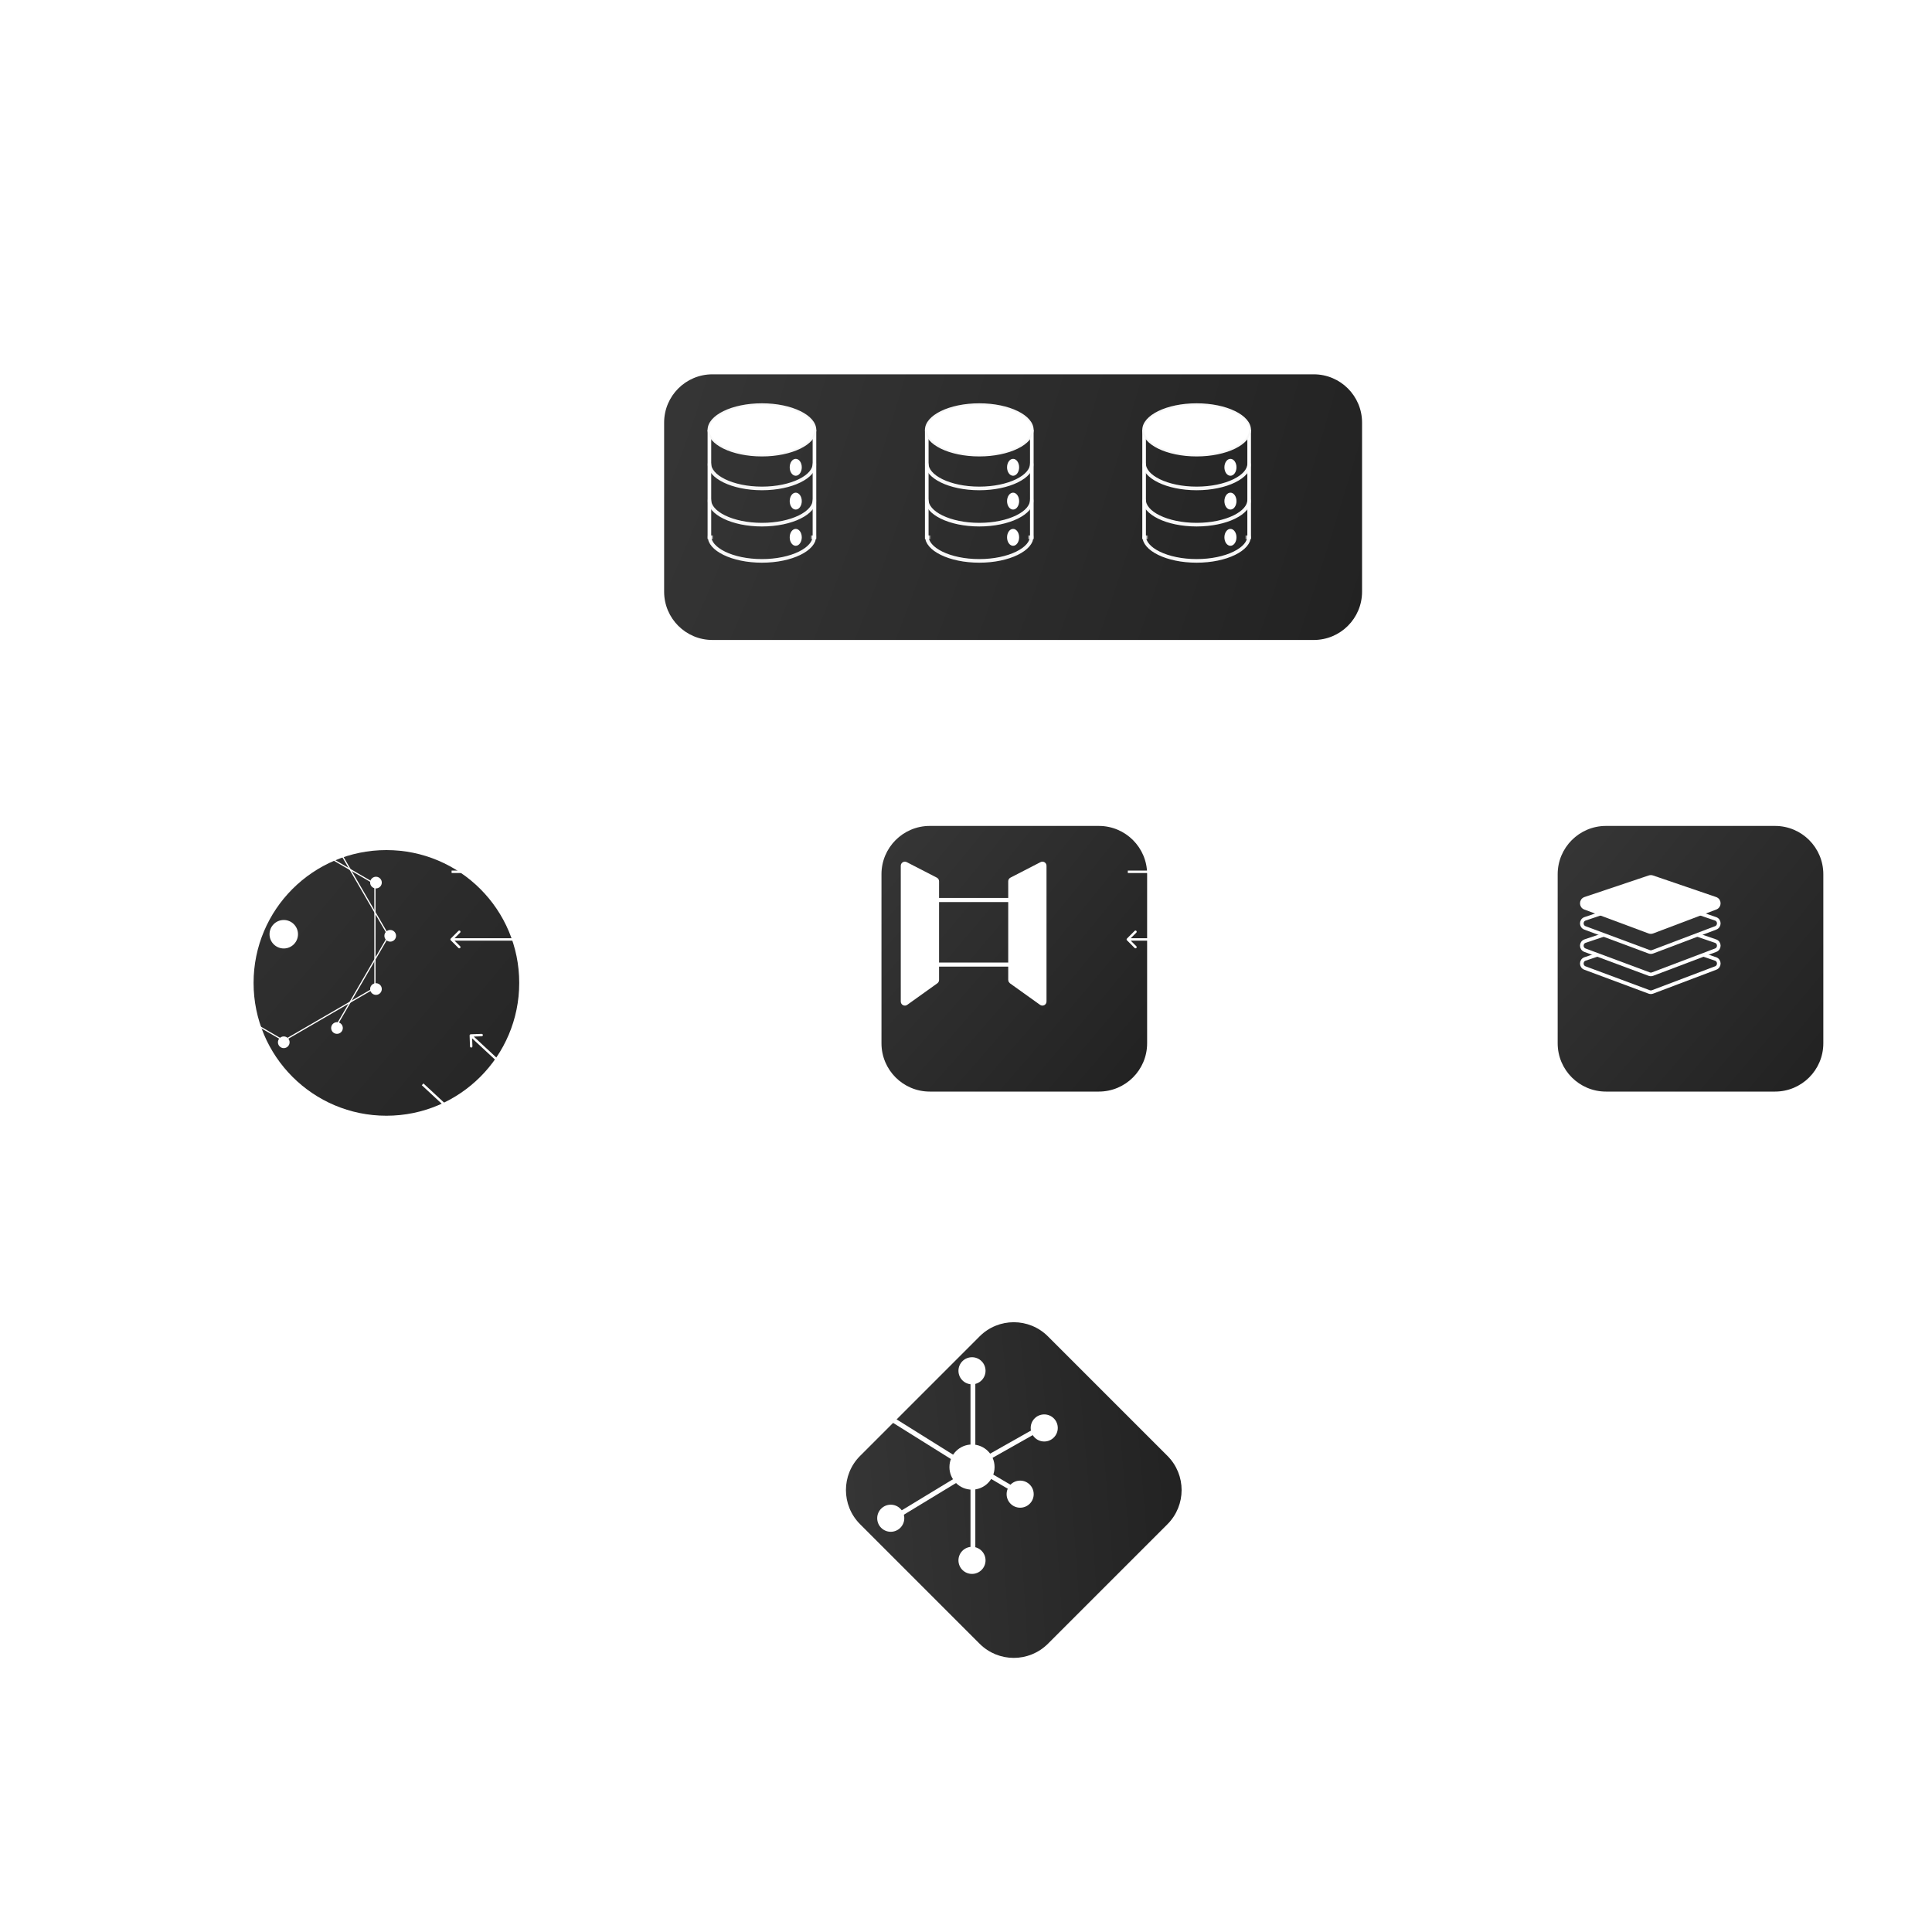<svg width="800" height="800" viewBox="0 0 800 800" fill="none" xmlns="http://www.w3.org/2000/svg">
<g filter="url(#filter0_d_3784_4)">
<g filter="url(#filter1_d_3784_4)">
<g filter="url(#filter2_d_3784_4)">
<g filter="url(#filter3_d_3784_4)">
<path d="M62 387C62 356.624 86.624 332 117 332C147.376 332 172 356.624 172 387C172 417.376 147.376 442 117 442C86.624 442 62 417.376 62 387Z" fill="url(#paint0_radial_3784_4)"/>
</g>
</g>
</g>
</g>
<path d="M102.68 305.128V309.512C102.008 308.728 101.032 308.36 99.928 308.36C97.448 308.36 95.608 310.072 95.608 312.728C95.608 315.384 97.448 317.112 99.928 317.112C101.096 317.112 102.088 316.712 102.76 315.896V317H104.68V305.128H102.68ZM100.168 315.4C98.728 315.4 97.624 314.36 97.624 312.728C97.624 311.096 98.728 310.056 100.168 310.056C101.608 310.056 102.712 311.096 102.712 312.728C102.712 314.36 101.608 315.4 100.168 315.4ZM115.872 317H118.048L112.992 305.8H110.944L105.904 317H108.048L109.152 314.408H114.752L115.872 317ZM109.856 312.776L111.952 307.88L114.064 312.776H109.856ZM124.017 308.36C122.849 308.36 121.857 308.76 121.185 309.576V308.456H119.281V320.104H121.281V315.96C121.969 316.744 122.929 317.112 124.017 317.112C126.513 317.112 128.353 315.384 128.353 312.728C128.353 310.088 126.513 308.36 124.017 308.36ZM123.793 315.4C122.353 315.4 121.249 314.36 121.249 312.728C121.249 311.096 122.353 310.056 123.793 310.056C125.233 310.056 126.321 311.096 126.321 312.728C126.321 314.36 125.233 315.4 123.793 315.4ZM134.986 308.36C133.818 308.36 132.826 308.76 132.154 309.576V308.456H130.25V320.104H132.25V315.96C132.938 316.744 133.898 317.112 134.986 317.112C137.482 317.112 139.322 315.384 139.322 312.728C139.322 310.088 137.482 308.36 134.986 308.36ZM134.762 315.4C133.322 315.4 132.218 314.36 132.218 312.728C132.218 311.096 133.322 310.056 134.762 310.056C136.202 310.056 137.29 311.096 137.29 312.728C137.29 314.36 136.202 315.4 134.762 315.4Z" fill="white"/>
<path d="M353.152 314.76C352.432 315.176 351.648 315.336 350.848 315.336C348.48 315.336 346.8 313.672 346.8 311.4C346.8 309.08 348.48 307.464 350.864 307.464C352.064 307.464 353.072 307.864 353.952 308.744L355.264 307.464C354.208 306.264 352.64 305.64 350.768 305.64C347.264 305.64 344.704 308.056 344.704 311.4C344.704 314.744 347.264 317.16 350.736 317.16C352.32 317.16 353.952 316.68 355.12 315.736V311.272H353.152V314.76ZM360.935 308.36C359.559 308.36 358.231 308.712 357.319 309.416L358.103 310.872C358.743 310.344 359.735 310.024 360.695 310.024C362.119 310.024 362.823 310.712 362.823 311.88V312.008H360.615C358.023 312.008 357.063 313.128 357.063 314.552C357.063 316.04 358.295 317.112 360.247 317.112C361.527 317.112 362.455 316.696 362.935 315.96V317H364.823V311.992C364.823 309.528 363.399 308.36 360.935 308.36ZM360.663 315.656C359.639 315.656 359.031 315.192 359.031 314.472C359.031 313.848 359.399 313.336 360.759 313.336H362.823V314.328C362.487 315.208 361.639 315.656 360.663 315.656ZM371.966 315.112C371.662 315.352 371.262 315.464 370.846 315.464C370.078 315.464 369.662 315.016 369.662 314.184V310.12H371.95V308.52H369.662V306.568H367.662V308.52H366.254V310.12H367.662V314.232C367.662 316.12 368.734 317.112 370.606 317.112C371.326 317.112 372.046 316.92 372.526 316.536L371.966 315.112ZM381.922 312.776C381.922 310.104 380.098 308.36 377.602 308.36C375.058 308.36 373.186 310.184 373.186 312.728C373.186 315.272 375.042 317.112 377.906 317.112C379.378 317.112 380.578 316.632 381.346 315.72L380.274 314.488C379.666 315.112 378.914 315.416 377.954 315.416C376.466 315.416 375.426 314.616 375.186 313.368H381.89C381.906 313.176 381.922 312.936 381.922 312.776ZM377.602 309.96C378.914 309.96 379.858 310.808 380.018 312.04H375.17C375.362 310.792 376.306 309.96 377.602 309.96ZM395.239 308.456L392.919 314.792L390.615 308.456H388.935L386.583 314.76L384.327 308.456H382.439L385.575 317H387.495L389.735 311.112L391.943 317H393.863L397.015 308.456H395.239ZM401.389 308.36C400.013 308.36 398.685 308.712 397.773 309.416L398.557 310.872C399.197 310.344 400.189 310.024 401.149 310.024C402.573 310.024 403.277 310.712 403.277 311.88V312.008H401.069C398.477 312.008 397.517 313.128 397.517 314.552C397.517 316.04 398.749 317.112 400.701 317.112C401.981 317.112 402.909 316.696 403.389 315.96V317H405.277V311.992C405.277 309.528 403.853 308.36 401.389 308.36ZM401.117 315.656C400.093 315.656 399.485 315.192 399.485 314.472C399.485 313.848 399.853 313.336 401.213 313.336H403.277V314.328C402.941 315.208 402.093 315.656 401.117 315.656ZM413.767 308.456L411.063 314.776L408.375 308.456H406.295L410.023 317.032L409.879 317.368C409.495 318.216 409.079 318.552 408.375 318.552C407.831 318.552 407.287 318.328 406.903 317.96L406.103 319.432C406.647 319.928 407.543 320.216 408.391 320.216C409.815 320.216 410.903 319.624 411.687 317.688L415.687 308.456H413.767ZM429.439 305.8V313.384L423.263 305.8H421.551V317H423.615V309.416L429.791 317H431.503V305.8H429.439ZM438.152 317.112C440.808 317.112 442.712 315.288 442.712 312.728C442.712 310.168 440.808 308.36 438.152 308.36C435.528 308.36 433.608 310.168 433.608 312.728C433.608 315.288 435.528 317.112 438.152 317.112ZM438.152 315.4C436.712 315.4 435.624 314.36 435.624 312.728C435.624 311.096 436.712 310.056 438.152 310.056C439.608 310.056 440.696 311.096 440.696 312.728C440.696 314.36 439.608 315.4 438.152 315.4ZM450.993 305.128V309.512C450.321 308.728 449.345 308.36 448.241 308.36C445.761 308.36 443.921 310.072 443.921 312.728C443.921 315.384 445.761 317.112 448.241 317.112C449.409 317.112 450.401 316.712 451.073 315.896V317H452.993V305.128H450.993ZM448.481 315.4C447.041 315.4 445.937 314.36 445.937 312.728C445.937 311.096 447.041 310.056 448.481 310.056C449.921 310.056 451.025 311.096 451.025 312.728C451.025 314.36 449.921 315.4 448.481 315.4ZM463.641 312.776C463.641 310.104 461.817 308.36 459.321 308.36C456.777 308.36 454.905 310.184 454.905 312.728C454.905 315.272 456.761 317.112 459.625 317.112C461.097 317.112 462.297 316.632 463.065 315.72L461.993 314.488C461.385 315.112 460.633 315.416 459.673 315.416C458.185 315.416 457.145 314.616 456.905 313.368H463.609C463.625 313.176 463.641 312.936 463.641 312.776ZM459.321 309.96C460.633 309.96 461.577 310.808 461.737 312.04H456.889C457.081 310.792 458.025 309.96 459.321 309.96Z" fill="white"/>
<path d="M363.504 529H368.4C372.032 529 374.512 526.76 374.512 523.4C374.512 520.04 372.032 517.8 368.4 517.8H363.504V529ZM365.584 527.24V519.56H368.304C370.8 519.56 372.416 521.08 372.416 523.4C372.416 525.72 370.8 527.24 368.304 527.24H365.584ZM384.531 529H386.963L381.971 522.808L386.675 517.8H384.339L378.803 523.544V517.8H376.723V529H378.803V526.136L380.579 524.312L384.531 529ZM395.621 526.76C394.901 527.176 394.117 527.336 393.317 527.336C390.949 527.336 389.269 525.672 389.269 523.4C389.269 521.08 390.949 519.464 393.333 519.464C394.533 519.464 395.541 519.864 396.421 520.744L397.733 519.464C396.677 518.264 395.109 517.64 393.237 517.64C389.733 517.64 387.173 520.056 387.173 523.4C387.173 526.744 389.733 529.16 393.205 529.16C394.789 529.16 396.421 528.68 397.589 527.736V523.272H395.621V526.76ZM412.642 517.8V525.384L406.466 517.8H404.754V529H406.818V521.416L412.994 529H414.706V517.8H412.642ZM421.355 529.112C424.011 529.112 425.915 527.288 425.915 524.728C425.915 522.168 424.011 520.36 421.355 520.36C418.731 520.36 416.811 522.168 416.811 524.728C416.811 527.288 418.731 529.112 421.355 529.112ZM421.355 527.4C419.915 527.4 418.827 526.36 418.827 524.728C418.827 523.096 419.915 522.056 421.355 522.056C422.811 522.056 423.899 523.096 423.899 524.728C423.899 526.36 422.811 527.4 421.355 527.4ZM434.196 517.128V521.512C433.524 520.728 432.548 520.36 431.444 520.36C428.964 520.36 427.124 522.072 427.124 524.728C427.124 527.384 428.964 529.112 431.444 529.112C432.612 529.112 433.604 528.712 434.276 527.896V529H436.196V517.128H434.196ZM431.684 527.4C430.244 527.4 429.14 526.36 429.14 524.728C429.14 523.096 430.244 522.056 431.684 522.056C433.124 522.056 434.228 523.096 434.228 524.728C434.228 526.36 433.124 527.4 431.684 527.4ZM446.844 524.776C446.844 522.104 445.02 520.36 442.524 520.36C439.98 520.36 438.108 522.184 438.108 524.728C438.108 527.272 439.964 529.112 442.828 529.112C444.3 529.112 445.5 528.632 446.268 527.72L445.196 526.488C444.588 527.112 443.836 527.416 442.876 527.416C441.388 527.416 440.348 526.616 440.108 525.368H446.812C446.828 525.176 446.844 524.936 446.844 524.776ZM442.524 521.96C443.836 521.96 444.78 522.808 444.94 524.04H440.092C440.284 522.792 441.228 521.96 442.524 521.96Z" fill="white"/>
<g filter="url(#filter4_d_3784_4)">
<g filter="url(#filter5_d_3784_4)">
<path d="M628 352C628 340.954 636.954 332 648 332H718C729.046 332 738 340.954 738 352V422C738 433.046 729.046 442 718 442H648C636.954 442 628 433.046 628 422V352Z" fill="url(#paint1_radial_3784_4)"/>
</g>
</g>
<path d="M348.976 131.16C352.048 131.16 353.504 129.624 353.504 127.832C353.504 123.72 346.864 125.272 346.864 122.888C346.864 122.04 347.568 121.368 349.296 121.368C350.272 121.368 351.376 121.656 352.384 122.248L353.04 120.632C352.064 119.992 350.656 119.64 349.312 119.64C346.24 119.64 344.8 121.176 344.8 122.984C344.8 127.144 351.456 125.56 351.456 127.976C351.456 128.808 350.72 129.432 348.976 129.432C347.6 129.432 346.176 128.92 345.28 128.2L344.56 129.816C345.488 130.616 347.232 131.16 348.976 131.16ZM359.951 129.112C359.647 129.352 359.247 129.464 358.831 129.464C358.062 129.464 357.647 129.016 357.647 128.184V124.12H359.935V122.52H357.647V120.568H355.647V122.52H354.239V124.12H355.647V128.232C355.647 130.12 356.719 131.112 358.591 131.112C359.311 131.112 360.031 130.92 360.511 130.536L359.951 129.112ZM365.715 131.112C368.371 131.112 370.275 129.288 370.275 126.728C370.275 124.168 368.371 122.36 365.715 122.36C363.091 122.36 361.171 124.168 361.171 126.728C361.171 129.288 363.091 131.112 365.715 131.112ZM365.715 129.4C364.275 129.4 363.187 128.36 363.187 126.728C363.187 125.096 364.275 124.056 365.715 124.056C367.171 124.056 368.259 125.096 368.259 126.728C368.259 128.36 367.171 129.4 365.715 129.4ZM374.091 123.704V122.456H372.187V131H374.187V126.856C374.187 125.112 375.147 124.216 376.667 124.216C376.811 124.216 376.955 124.232 377.131 124.264V122.36C375.707 122.36 374.667 122.808 374.091 123.704ZM382.045 122.36C380.669 122.36 379.341 122.712 378.429 123.416L379.213 124.872C379.853 124.344 380.845 124.024 381.805 124.024C383.229 124.024 383.933 124.712 383.933 125.88V126.008H381.725C379.133 126.008 378.173 127.128 378.173 128.552C378.173 130.04 379.405 131.112 381.357 131.112C382.637 131.112 383.565 130.696 384.045 129.96V131H385.933V125.992C385.933 123.528 384.509 122.36 382.045 122.36ZM381.773 129.656C380.749 129.656 380.141 129.192 380.141 128.472C380.141 127.848 380.509 127.336 381.869 127.336H383.933V128.328C383.597 129.208 382.749 129.656 381.773 129.656ZM395.154 122.456V123.592C394.45 122.744 393.394 122.36 392.194 122.36C389.746 122.36 387.874 123.992 387.874 126.472C387.874 128.952 389.746 130.616 392.194 130.616C393.346 130.616 394.354 130.248 395.058 129.48V129.928C395.058 131.656 394.226 132.52 392.338 132.52C391.154 132.52 389.938 132.12 389.186 131.496L388.29 133C389.266 133.8 390.85 134.216 392.45 134.216C395.442 134.216 397.058 132.808 397.058 129.704V122.456H395.154ZM392.498 128.92C390.978 128.92 389.89 127.928 389.89 126.472C389.89 125.032 390.978 124.056 392.498 124.056C394.002 124.056 395.09 125.032 395.09 126.472C395.09 127.928 394.002 128.92 392.498 128.92ZM407.719 126.776C407.719 124.104 405.895 122.36 403.399 122.36C400.855 122.36 398.983 124.184 398.983 126.728C398.983 129.272 400.839 131.112 403.703 131.112C405.175 131.112 406.375 130.632 407.143 129.72L406.071 128.488C405.463 129.112 404.711 129.416 403.751 129.416C402.263 129.416 401.223 128.616 400.983 127.368H407.687C407.703 127.176 407.719 126.936 407.719 126.776ZM403.399 123.96C404.711 123.96 405.655 124.808 405.815 126.04H400.967C401.159 124.792 402.103 123.96 403.399 123.96ZM422.142 119.8V127.384L415.966 119.8H414.254V131H416.318V123.416L422.494 131H424.206V119.8H422.142ZM430.855 131.112C433.511 131.112 435.415 129.288 435.415 126.728C435.415 124.168 433.511 122.36 430.855 122.36C428.231 122.36 426.311 124.168 426.311 126.728C426.311 129.288 428.231 131.112 430.855 131.112ZM430.855 129.4C429.415 129.4 428.327 128.36 428.327 126.728C428.327 125.096 429.415 124.056 430.855 124.056C432.311 124.056 433.399 125.096 433.399 126.728C433.399 128.36 432.311 129.4 430.855 129.4ZM443.696 119.128V123.512C443.024 122.728 442.048 122.36 440.944 122.36C438.464 122.36 436.624 124.072 436.624 126.728C436.624 129.384 438.464 131.112 440.944 131.112C442.112 131.112 443.104 130.712 443.776 129.896V131H445.696V119.128H443.696ZM441.184 129.4C439.744 129.4 438.64 128.36 438.64 126.728C438.64 125.096 439.744 124.056 441.184 124.056C442.624 124.056 443.728 125.096 443.728 126.728C443.728 128.36 442.624 129.4 441.184 129.4ZM456.344 126.776C456.344 124.104 454.52 122.36 452.024 122.36C449.48 122.36 447.608 124.184 447.608 126.728C447.608 129.272 449.464 131.112 452.328 131.112C453.8 131.112 455 130.632 455.768 129.72L454.696 128.488C454.088 129.112 453.336 129.416 452.376 129.416C450.888 129.416 449.848 128.616 449.608 127.368H456.312C456.328 127.176 456.344 126.936 456.344 126.776ZM452.024 123.96C453.336 123.96 454.28 124.808 454.44 126.04H449.592C449.784 124.792 450.728 123.96 452.024 123.96ZM460.905 131.112C463.305 131.112 464.777 130.072 464.777 128.472C464.777 125.128 459.497 126.664 459.497 124.936C459.497 124.376 460.073 123.976 461.289 123.976C462.105 123.976 462.921 124.136 463.737 124.616L464.505 123.096C463.737 122.632 462.441 122.36 461.305 122.36C459.001 122.36 457.545 123.416 457.545 125.032C457.545 128.44 462.825 126.904 462.825 128.536C462.825 129.128 462.297 129.48 461.033 129.48C459.961 129.48 458.809 129.128 458.057 128.632L457.289 130.152C458.057 130.696 459.481 131.112 460.905 131.112Z" fill="white"/>
<path d="M646.44 311.176C647.304 310.712 647.88 309.864 647.88 308.712C647.88 306.936 646.44 305.8 643.752 305.8H638.504V317H644.072C646.952 317 648.456 315.88 648.456 313.96C648.456 312.504 647.64 311.56 646.44 311.176ZM643.528 307.432C644.968 307.432 645.784 307.944 645.784 308.984C645.784 310.008 644.968 310.52 643.528 310.52H640.584V307.432H643.528ZM643.944 315.368H640.584V312.136H643.944C645.512 312.136 646.36 312.632 646.36 313.752C646.36 314.872 645.512 315.368 643.944 315.368ZM650.484 317H652.484V305.128H650.484V317ZM658.949 317.112C661.605 317.112 663.509 315.288 663.509 312.728C663.509 310.168 661.605 308.36 658.949 308.36C656.325 308.36 654.405 310.168 654.405 312.728C654.405 315.288 656.325 317.112 658.949 317.112ZM658.949 315.4C657.509 315.4 656.421 314.36 656.421 312.728C656.421 311.096 657.509 310.056 658.949 310.056C660.405 310.056 661.493 311.096 661.493 312.728C661.493 314.36 660.405 315.4 658.949 315.4ZM669.341 317.112C671.005 317.112 672.333 316.392 672.989 315.112L671.453 314.216C670.941 315.032 670.173 315.4 669.325 315.4C667.853 315.4 666.733 314.392 666.733 312.728C666.733 311.08 667.853 310.056 669.325 310.056C670.173 310.056 670.941 310.424 671.453 311.24L672.989 310.344C672.333 309.048 671.005 308.36 669.341 308.36C666.637 308.36 664.717 310.168 664.717 312.728C664.717 315.288 666.637 317.112 669.341 317.112ZM681.088 317H683.52L679.616 312.04L683.184 308.456H680.784L676.64 312.296V305.128H674.64V317H676.64V314.744L678.128 313.336L681.088 317ZM688.373 317.112C690.037 317.112 691.365 316.392 692.021 315.112L690.485 314.216C689.973 315.032 689.205 315.4 688.357 315.4C686.885 315.4 685.765 314.392 685.765 312.728C685.765 311.08 686.885 310.056 688.357 310.056C689.205 310.056 689.973 310.424 690.485 311.24L692.021 310.344C691.365 309.048 690.037 308.36 688.373 308.36C685.669 308.36 683.749 310.168 683.749 312.728C683.749 315.288 685.669 317.112 688.373 317.112ZM698.519 308.36C697.335 308.36 696.327 308.744 695.671 309.448V305.128H693.671V317H695.671V312.68C695.671 310.968 696.631 310.104 698.055 310.104C699.335 310.104 700.087 310.84 700.087 312.36V317H702.087V312.104C702.087 309.528 700.567 308.36 698.519 308.36ZM707.889 308.36C706.513 308.36 705.185 308.712 704.273 309.416L705.057 310.872C705.697 310.344 706.689 310.024 707.649 310.024C709.073 310.024 709.777 310.712 709.777 311.88V312.008H707.569C704.977 312.008 704.017 313.128 704.017 314.552C704.017 316.04 705.249 317.112 707.201 317.112C708.481 317.112 709.409 316.696 709.889 315.96V317H711.777V311.992C711.777 309.528 710.353 308.36 707.889 308.36ZM707.617 315.656C706.593 315.656 705.985 315.192 705.985 314.472C705.985 313.848 706.353 313.336 707.713 313.336H709.777V314.328C709.441 315.208 708.593 315.656 707.617 315.656ZM715.351 307.048C716.103 307.048 716.631 306.504 716.631 305.8C716.631 305.144 716.087 304.648 715.351 304.648C714.615 304.648 714.071 305.176 714.071 305.848C714.071 306.52 714.615 307.048 715.351 307.048ZM714.343 317H716.343V308.456H714.343V317ZM723.816 308.36C722.568 308.36 721.528 308.776 720.872 309.56V308.456H718.968V317H720.968V312.68C720.968 310.968 721.928 310.104 723.352 310.104C724.632 310.104 725.384 310.84 725.384 312.36V317H727.384V312.104C727.384 309.528 725.864 308.36 723.816 308.36Z" fill="white"/>
<g filter="url(#filter6_d_3784_4)">
<g filter="url(#filter7_d_3784_4)">
<path d="M258 165C258 153.954 266.954 145 278 145H527C538.046 145 547 153.954 547 165V235C547 246.046 538.046 255 527 255H278C266.954 255 258 246.046 258 235V165Z" fill="url(#paint2_radial_3784_4)"/>
</g>
</g>
<g filter="url(#filter8_d_3784_4)">
<g filter="url(#filter9_d_3784_4)">
<path d="M348 352C348 340.954 356.954 332 368 332H438C449.046 332 458 340.954 458 352V422C458 433.046 449.046 442 438 442H368C356.954 442 348 433.046 348 422V352Z" fill="url(#paint3_radial_3784_4)"/>
</g>
</g>
<g filter="url(#filter10_d_3784_4)">
<g filter="url(#filter11_d_3784_4)">
<path d="M339.142 621.142C331.332 613.332 331.332 600.668 339.142 592.858L388.64 543.36C396.45 535.55 409.113 535.55 416.924 543.36L466.421 592.858C474.232 600.668 474.232 613.332 466.421 621.142L416.924 670.64C409.113 678.45 396.45 678.45 388.64 670.64L339.142 621.142Z" fill="url(#paint4_radial_3784_4)"/>
</g>
</g>
<path d="M682.949 388.139L656.357 397.07C654.57 397.671 654.529 400.183 656.296 400.841L682.887 410.738C683.341 410.907 683.841 410.905 684.293 410.734L710.423 400.836C712.175 400.173 712.134 397.68 710.361 397.074L684.232 388.142C683.816 388 683.365 387.999 682.949 388.139Z" stroke="white" stroke-width="1.5"/>
<path d="M682.949 380.754L656.357 389.686C654.57 390.286 654.529 392.798 656.296 393.456L682.887 403.353C683.341 403.522 683.841 403.52 684.293 403.349L710.423 393.452C712.175 392.788 712.134 390.295 710.361 389.689L684.232 380.757C683.816 380.615 683.365 380.614 682.949 380.754Z" fill="#313131" stroke="white" stroke-width="1.5"/>
<path d="M682.949 371.523L656.357 380.455C654.57 381.055 654.529 383.568 656.296 384.225L682.887 394.123C683.341 394.291 683.841 394.29 684.293 394.119L710.423 384.221C712.175 383.557 712.134 381.064 710.361 380.458L684.232 371.527C683.816 371.385 683.365 371.383 682.949 371.523Z" fill="#313131" stroke="white" stroke-width="1.5"/>
<path d="M682.949 363.216L656.357 372.148C654.57 372.748 654.529 375.26 656.296 375.918L682.887 385.815C683.341 385.984 683.841 385.982 684.293 385.811L710.423 375.914C712.175 375.25 712.134 372.757 710.361 372.151L684.232 363.219C683.816 363.077 683.365 363.076 682.949 363.216Z" fill="white" stroke="white" stroke-width="1.5"/>
<rect x="-0.846" y="0.846" width="32.427" height="26.74" rx="0.846" transform="matrix(-1 0 0 1 418.374 371.828)" stroke="white" stroke-width="1.692"/>
<path d="M387.998 364.921C387.998 364.604 387.821 364.314 387.539 364.168L375.07 357.743C374.507 357.453 373.837 357.862 373.837 358.495V414.708C373.837 415.396 374.615 415.797 375.175 415.396L387.644 406.474C387.866 406.315 387.998 406.059 387.998 405.786V364.921Z" fill="white" stroke="white" stroke-width="1.692"/>
<path d="M418.33 364.918C418.33 364.601 418.507 364.311 418.789 364.165L431.258 357.74C431.821 357.45 432.491 357.859 432.491 358.492V414.705C432.491 415.394 431.713 415.794 431.153 415.393L418.684 406.471C418.462 406.312 418.33 406.056 418.33 405.783V364.918Z" fill="white" stroke="white" stroke-width="1.692"/>
<circle cx="402.483" cy="646.115" r="5.608" fill="white"/>
<circle cx="402.483" cy="607.485" r="9.346" fill="white"/>
<circle cx="402.483" cy="567.608" r="5.608" fill="white"/>
<circle cx="362.608" cy="583.808" r="5.608" fill="white"/>
<circle cx="368.838" cy="628.669" r="5.608" fill="white"/>
<circle cx="422.424" cy="618.7" r="5.608" fill="white"/>
<circle cx="432.393" cy="591.284" r="5.608" fill="white"/>
<line x1="403.616" y1="607.245" x2="424.801" y2="619.707" stroke="white" stroke-width="2"/>
<line x1="402.382" y1="608.962" x2="367.49" y2="630.147" stroke="white" stroke-width="2"/>
<line x1="401.333" y1="607.709" x2="361.456" y2="582.786" stroke="white" stroke-width="2"/>
<line x1="402.617" y1="607.237" x2="431.279" y2="591.037" stroke="white" stroke-width="2"/>
<line x1="402.863" y1="566.984" x2="402.863" y2="644.246" stroke="white" stroke-width="2"/>
<mask id="mask0_3784_4" style="mask-type:alpha" maskUnits="userSpaceOnUse" x="293" y="207" width="45" height="12">
<rect x="293" y="207" width="45" height="12" fill="#C4C4C4"/>
</mask>
<g mask="url(#mask0_3784_4)">
<path d="M337.25 207C337.25 209.592 335.079 212.15 331.08 214.104C327.132 216.035 321.624 217.25 315.5 217.25C309.376 217.25 303.868 216.035 299.92 214.104C295.921 212.15 293.75 209.592 293.75 207C293.75 204.408 295.921 201.85 299.92 199.896C303.868 197.965 309.376 196.75 315.5 196.75C321.624 196.75 327.132 197.965 331.08 199.896C335.079 201.85 337.25 204.408 337.25 207Z" stroke="#F8F8F8" stroke-width="1.5"/>
</g>
<mask id="mask1_3784_4" style="mask-type:alpha" maskUnits="userSpaceOnUse" x="293" y="222" width="45" height="12">
<rect x="293" y="222" width="45" height="12" fill="#C4C4C4"/>
</mask>
<g mask="url(#mask1_3784_4)">
<path d="M337.25 222C337.25 224.592 335.079 227.15 331.08 229.104C327.132 231.035 321.624 232.25 315.5 232.25C309.376 232.25 303.868 231.035 299.92 229.104C295.921 227.15 293.75 224.592 293.75 222C293.75 219.408 295.921 216.85 299.92 214.896C303.868 212.965 309.376 211.75 315.5 211.75C321.624 211.75 327.132 212.965 331.08 214.896C335.079 216.85 337.25 219.408 337.25 222Z" stroke="#F8F8F8" stroke-width="1.5"/>
</g>
<mask id="mask2_3784_4" style="mask-type:alpha" maskUnits="userSpaceOnUse" x="293" y="192" width="45" height="12">
<rect x="293" y="192" width="45" height="12" fill="#C4C4C4"/>
</mask>
<g mask="url(#mask2_3784_4)">
<path d="M337.25 192C337.25 194.592 335.079 197.15 331.08 199.104C327.132 201.035 321.624 202.25 315.5 202.25C309.376 202.25 303.868 201.035 299.92 199.104C295.921 197.15 293.75 194.592 293.75 192C293.75 189.408 295.921 186.85 299.92 184.896C303.868 182.965 309.376 181.75 315.5 181.75C321.624 181.75 327.132 182.965 331.08 184.896C335.079 186.85 337.25 189.408 337.25 192Z" stroke="#F8F8F8" stroke-width="1.5"/>
</g>
<mask id="mask3_3784_4" style="mask-type:alpha" maskUnits="userSpaceOnUse" x="289" y="175" width="54" height="53">
<path d="M294.5 199.611V227H290V176H342.5V226.056H336.5V179.306H294.5V199.611Z" fill="#C4C4C4" stroke="black"/>
</mask>
<g mask="url(#mask3_3784_4)">
<rect x="293.75" y="178.639" width="43.5" height="43.833" stroke="white" stroke-width="1.5"/>
</g>
<path d="M337.607 178C337.607 180.804 335.271 183.453 331.237 185.425C327.23 187.384 321.667 188.607 315.5 188.607C309.333 188.607 303.77 187.384 299.763 185.425C295.729 183.453 293.393 180.804 293.393 178C293.393 175.196 295.729 172.547 299.763 170.575C303.77 168.616 309.333 167.393 315.5 167.393C321.667 167.393 327.23 168.616 331.237 170.575C335.271 172.547 337.607 175.196 337.607 178Z" fill="white" stroke="#F8F8F8" stroke-width="0.786"/>
<ellipse cx="329.5" cy="193.5" rx="2.5" ry="3.5" fill="white"/>
<ellipse cx="329.5" cy="207.5" rx="2.5" ry="3.5" fill="white"/>
<ellipse cx="329.5" cy="222.5" rx="2.5" ry="3.5" fill="white"/>
<mask id="mask4_3784_4" style="mask-type:alpha" maskUnits="userSpaceOnUse" x="383" y="207" width="45" height="12">
<rect x="383" y="207" width="45" height="12" fill="#C4C4C4"/>
</mask>
<g mask="url(#mask4_3784_4)">
<path d="M427.25 207C427.25 209.592 425.079 212.15 421.08 214.104C417.132 216.035 411.624 217.25 405.5 217.25C399.376 217.25 393.868 216.035 389.92 214.104C385.921 212.15 383.75 209.592 383.75 207C383.75 204.408 385.921 201.85 389.92 199.896C393.868 197.965 399.376 196.75 405.5 196.75C411.624 196.75 417.132 197.965 421.08 199.896C425.079 201.85 427.25 204.408 427.25 207Z" stroke="#F8F8F8" stroke-width="1.5"/>
</g>
<mask id="mask5_3784_4" style="mask-type:alpha" maskUnits="userSpaceOnUse" x="383" y="222" width="45" height="12">
<rect x="383" y="222" width="45" height="12" fill="#C4C4C4"/>
</mask>
<g mask="url(#mask5_3784_4)">
<path d="M427.25 222C427.25 224.592 425.079 227.15 421.08 229.104C417.132 231.035 411.624 232.25 405.5 232.25C399.376 232.25 393.868 231.035 389.92 229.104C385.921 227.15 383.75 224.592 383.75 222C383.75 219.408 385.921 216.85 389.92 214.896C393.868 212.965 399.376 211.75 405.5 211.75C411.624 211.75 417.132 212.965 421.08 214.896C425.079 216.85 427.25 219.408 427.25 222Z" stroke="#F8F8F8" stroke-width="1.5"/>
</g>
<mask id="mask6_3784_4" style="mask-type:alpha" maskUnits="userSpaceOnUse" x="383" y="192" width="45" height="12">
<rect x="383" y="192" width="45" height="12" fill="#C4C4C4"/>
</mask>
<g mask="url(#mask6_3784_4)">
<path d="M427.25 192C427.25 194.592 425.079 197.15 421.08 199.104C417.132 201.035 411.624 202.25 405.5 202.25C399.376 202.25 393.868 201.035 389.92 199.104C385.921 197.15 383.75 194.592 383.75 192C383.75 189.408 385.921 186.85 389.92 184.896C393.868 182.965 399.376 181.75 405.5 181.75C411.624 181.75 417.132 182.965 421.08 184.896C425.079 186.85 427.25 189.408 427.25 192Z" stroke="#F8F8F8" stroke-width="1.5"/>
</g>
<mask id="mask7_3784_4" style="mask-type:alpha" maskUnits="userSpaceOnUse" x="379" y="175" width="54" height="53">
<path d="M384.5 199.611V227H380V176H432.5V226.056H426.5V179.306H384.5V199.611Z" fill="#C4C4C4" stroke="black"/>
</mask>
<g mask="url(#mask7_3784_4)">
<rect x="383.75" y="178.639" width="43.5" height="43.833" stroke="white" stroke-width="1.5"/>
</g>
<path d="M427.607 178C427.607 180.804 425.271 183.453 421.237 185.425C417.23 187.384 411.667 188.607 405.5 188.607C399.333 188.607 393.77 187.384 389.763 185.425C385.729 183.453 383.393 180.804 383.393 178C383.393 175.196 385.729 172.547 389.763 170.575C393.77 168.616 399.333 167.393 405.5 167.393C411.667 167.393 417.23 168.616 421.237 170.575C425.271 172.547 427.607 175.196 427.607 178Z" fill="white" stroke="#F8F8F8" stroke-width="0.786"/>
<ellipse cx="419.5" cy="193.5" rx="2.5" ry="3.5" fill="white"/>
<ellipse cx="419.5" cy="207.5" rx="2.5" ry="3.5" fill="white"/>
<ellipse cx="419.5" cy="222.5" rx="2.5" ry="3.5" fill="white"/>
<mask id="mask8_3784_4" style="mask-type:alpha" maskUnits="userSpaceOnUse" x="473" y="207" width="45" height="12">
<rect x="473" y="207" width="45" height="12" fill="#C4C4C4"/>
</mask>
<g mask="url(#mask8_3784_4)">
<path d="M517.25 207C517.25 209.592 515.079 212.15 511.08 214.104C507.132 216.035 501.624 217.25 495.5 217.25C489.376 217.25 483.868 216.035 479.92 214.104C475.921 212.15 473.75 209.592 473.75 207C473.75 204.408 475.921 201.85 479.92 199.896C483.868 197.965 489.376 196.75 495.5 196.75C501.624 196.75 507.132 197.965 511.08 199.896C515.079 201.85 517.25 204.408 517.25 207Z" stroke="#F8F8F8" stroke-width="1.5"/>
</g>
<mask id="mask9_3784_4" style="mask-type:alpha" maskUnits="userSpaceOnUse" x="473" y="222" width="45" height="12">
<rect x="473" y="222" width="45" height="12" fill="#C4C4C4"/>
</mask>
<g mask="url(#mask9_3784_4)">
<path d="M517.25 222C517.25 224.592 515.079 227.15 511.08 229.104C507.132 231.035 501.624 232.25 495.5 232.25C489.376 232.25 483.868 231.035 479.92 229.104C475.921 227.15 473.75 224.592 473.75 222C473.75 219.408 475.921 216.85 479.92 214.896C483.868 212.965 489.376 211.75 495.5 211.75C501.624 211.75 507.132 212.965 511.08 214.896C515.079 216.85 517.25 219.408 517.25 222Z" stroke="#F8F8F8" stroke-width="1.5"/>
</g>
<mask id="mask10_3784_4" style="mask-type:alpha" maskUnits="userSpaceOnUse" x="473" y="192" width="45" height="12">
<rect x="473" y="192" width="45" height="12" fill="#C4C4C4"/>
</mask>
<g mask="url(#mask10_3784_4)">
<path d="M517.25 192C517.25 194.592 515.079 197.15 511.08 199.104C507.132 201.035 501.624 202.25 495.5 202.25C489.376 202.25 483.868 201.035 479.92 199.104C475.921 197.15 473.75 194.592 473.75 192C473.75 189.408 475.921 186.85 479.92 184.896C483.868 182.965 489.376 181.75 495.5 181.75C501.624 181.75 507.132 182.965 511.08 184.896C515.079 186.85 517.25 189.408 517.25 192Z" stroke="#F8F8F8" stroke-width="1.5"/>
</g>
<mask id="mask11_3784_4" style="mask-type:alpha" maskUnits="userSpaceOnUse" x="469" y="175" width="54" height="53">
<path d="M474.5 199.611V227H470V176H522.5V226.056H516.5V179.306H474.5V199.611Z" fill="#C4C4C4" stroke="black"/>
</mask>
<g mask="url(#mask11_3784_4)">
<rect x="473.75" y="178.639" width="43.5" height="43.833" stroke="white" stroke-width="1.5"/>
</g>
<path d="M517.607 178C517.607 180.804 515.271 183.453 511.237 185.425C507.23 187.384 501.667 188.607 495.5 188.607C489.333 188.607 483.77 187.384 479.763 185.425C475.729 183.453 473.393 180.804 473.393 178C473.393 175.196 475.729 172.547 479.763 170.575C483.77 168.616 489.333 167.393 495.5 167.393C501.667 167.393 507.23 168.616 511.237 170.575C515.271 172.547 517.607 175.196 517.607 178Z" fill="white" stroke="#F8F8F8" stroke-width="0.786"/>
<ellipse cx="509.5" cy="193.5" rx="2.5" ry="3.5" fill="white"/>
<ellipse cx="509.5" cy="207.5" rx="2.5" ry="3.5" fill="white"/>
<ellipse cx="509.5" cy="222.5" rx="2.5" ry="3.5" fill="white"/>
<circle cx="161.584" cy="387.5" r="2.416" fill="white"/>
<circle cx="73.416" cy="387.5" r="2.416" fill="white"/>
<circle cx="155.679" cy="365.457" r="2.416" transform="rotate(-30 155.679 365.457)" fill="white"/>
<circle cx="79.323" cy="409.542" r="2.416" transform="rotate(-30 79.323 409.542)" fill="white"/>
<circle cx="139.542" cy="349.322" r="2.416" transform="rotate(-60 139.542 349.322)" fill="white"/>
<circle cx="95.456" cy="425.678" r="2.416" transform="rotate(-60 95.456 425.678)" fill="white"/>
<circle cx="117.502" cy="343.415" r="2.416" transform="rotate(-90 117.502 343.415)" fill="white"/>
<circle cx="117.502" cy="386.641" r="2.416" transform="rotate(-90 117.502 386.641)" fill="white"/>
<circle cx="117.5" cy="386.845" r="5.894" transform="rotate(-90 117.5 386.845)" fill="white"/>
<circle cx="117.502" cy="431.584" r="2.416" transform="rotate(-90 117.502 431.584)" fill="white"/>
<circle cx="95.454" cy="349.321" r="2.416" transform="rotate(-120 95.454 349.321)" fill="white"/>
<circle cx="139.54" cy="425.678" r="2.416" transform="rotate(-120 139.54 425.678)" fill="white"/>
<circle cx="79.323" cy="365.458" r="2.416" transform="rotate(-150 79.323 365.458)" fill="white"/>
<circle cx="155.678" cy="409.542" r="2.416" transform="rotate(-150 155.678 409.542)" fill="white"/>
<line x1="80.25" y1="366.5" x2="80.25" y2="407.5" stroke="white" stroke-width="0.5"/>
<line x1="155.25" y1="366.5" x2="155.25" y2="407.5" stroke="white" stroke-width="0.5"/>
<line x1="117.02" y1="343.803" x2="154.462" y2="365.544" stroke="white" stroke-width="0.5"/>
<line y1="-0.25" x2="43.296" y2="-0.25" transform="matrix(-0.865 0.502 0.502 0.865 118.105 344.02)" stroke="white" stroke-width="0.5"/>
<line x1="117.98" y1="431.197" x2="80.538" y2="409.456" stroke="white" stroke-width="0.5"/>
<line y1="-0.25" x2="43.296" y2="-0.25" transform="matrix(0.865 -0.502 -0.502 -0.865 116.895 430.98)" stroke="white" stroke-width="0.5"/>
<line x1="97" y1="350.25" x2="136" y2="350.25" stroke="white" stroke-width="0.5"/>
<line x1="73.803" y1="387.978" x2="95.544" y2="350.536" stroke="white" stroke-width="0.5"/>
<line y1="-0.25" x2="43.296" y2="-0.25" transform="matrix(0.502 0.865 0.865 -0.502 74.019 386.896)" stroke="white" stroke-width="0.5"/>
<line x1="161.197" y1="387.022" x2="139.456" y2="424.464" stroke="white" stroke-width="0.5"/>
<line y1="-0.25" x2="43.296" y2="-0.25" transform="matrix(-0.502 -0.865 -0.865 0.502 160.98 388.104)" stroke="white" stroke-width="0.5"/>
<path d="M336.354 361.354C336.549 361.158 336.549 360.842 336.354 360.646L333.172 357.464C332.976 357.269 332.66 357.269 332.464 357.464C332.269 357.66 332.269 357.976 332.464 358.172L335.293 361L332.464 363.828C332.269 364.024 332.269 364.34 332.464 364.536C332.66 364.731 332.976 364.731 333.172 364.536L336.354 361.354ZM187 361.5H336V360.5H187V361.5Z" fill="white"/>
<path d="M241.128 522.8V524.544H243.496V534H245.576V522.8H241.128Z" fill="white"/>
<path d="M276.536 491.24L279.528 488.392C281.08 486.936 281.384 485.944 281.384 484.856C281.384 482.872 279.816 481.64 277.384 481.64C275.544 481.64 273.992 482.328 273.128 483.496L274.584 484.616C275.208 483.816 276.12 483.448 277.208 483.448C278.584 483.448 279.288 484.04 279.288 485.064C279.288 485.688 279.096 486.344 278.008 487.384L273.56 491.608V493H281.816V491.24H276.536Z" fill="white"/>
<path d="M263.472 348.424L266.192 345.192V343.8H258.56V345.544H263.648L261.104 348.568V349.992H262.128C263.824 349.992 264.56 350.648 264.56 351.656C264.56 352.696 263.68 353.352 262.192 353.352C260.928 353.352 259.712 352.92 258.912 352.248L258.016 353.864C259.056 354.68 260.64 355.16 262.224 355.16C265.232 355.16 266.656 353.528 266.656 351.64C266.656 349.96 265.584 348.696 263.472 348.424Z" fill="white"/>
<path d="M262.792 399.088C261.544 399.088 260.472 399.472 259.8 400.256V400.24C259.8 397.696 261.128 396.384 263.24 396.384C264.024 396.384 264.76 396.528 265.368 396.928L266.136 395.36C265.384 394.88 264.312 394.64 263.192 394.64C259.944 394.64 257.704 396.752 257.704 400.592C257.704 404.192 259.496 406.16 262.552 406.16C264.84 406.16 266.648 404.752 266.648 402.528C266.648 400.432 265 399.088 262.792 399.088ZM262.44 404.528C260.952 404.528 260.12 403.696 260.12 402.64C260.12 401.536 261.048 400.72 262.392 400.72C263.752 400.72 264.632 401.456 264.632 402.624C264.632 403.792 263.736 404.528 262.44 404.528Z" fill="white"/>
<path d="M547.688 350.696H545.704V348.44H543.752V350.696H540.088L545.288 343.8H543.064L537.544 351.016V352.456H543.688V355H545.704V352.456H547.688V350.696Z" fill="white"/>
<path d="M542.208 399.136H541.136L541.376 396.544H546.192V394.8H539.616L539.04 400.896H541.744C544.064 400.896 544.752 401.568 544.752 402.64C544.752 403.696 543.872 404.352 542.384 404.352C541.12 404.352 539.904 403.92 539.088 403.248L538.208 404.864C539.232 405.68 540.832 406.16 542.416 406.16C545.424 406.16 546.848 404.528 546.848 402.56C546.848 400.576 545.52 399.136 542.208 399.136Z" fill="white"/>
<path d="M186.646 388.646C186.451 388.842 186.451 389.158 186.646 389.354L189.828 392.536C190.024 392.731 190.34 392.731 190.536 392.536C190.731 392.34 190.731 392.024 190.536 391.828L187.707 389L190.536 386.172C190.731 385.976 190.731 385.66 190.536 385.464C190.34 385.269 190.024 385.269 189.828 385.464L186.646 388.646ZM336 388.5L187 388.5L187 389.5L336 389.5L336 388.5Z" fill="white"/>
<path d="M616.354 361.354C616.549 361.158 616.549 360.842 616.354 360.646L613.172 357.464C612.976 357.269 612.66 357.269 612.464 357.464C612.269 357.66 612.269 357.976 612.464 358.172L615.293 361L612.464 363.828C612.269 364.024 612.269 364.34 612.464 364.536C612.66 364.731 612.976 364.731 613.172 364.536L616.354 361.354ZM467 361.5H616V360.5H467V361.5Z" fill="white"/>
<path d="M466.646 388.646C466.451 388.842 466.451 389.158 466.646 389.354L469.828 392.536C470.024 392.731 470.34 392.731 470.536 392.536C470.731 392.34 470.731 392.024 470.536 391.828L467.707 389L470.536 386.172C470.731 385.976 470.731 385.66 470.536 385.464C470.34 385.269 470.024 385.269 469.828 385.464L466.646 388.646ZM616 388.5L467 388.5L467 389.5L616 389.5L616 388.5Z" fill="white"/>
<path d="M312.067 576.726C312.343 576.716 312.559 576.484 312.548 576.208L312.381 571.711C312.371 571.435 312.139 571.22 311.863 571.23C311.587 571.241 311.372 571.473 311.382 571.749L311.53 575.746L307.533 575.894C307.257 575.905 307.042 576.137 307.052 576.413C307.062 576.688 307.294 576.904 307.57 576.894L312.067 576.726ZM174.66 449.366L311.708 576.593L312.389 575.86L175.34 448.634L174.66 449.366Z" fill="white"/>
<path d="M194.933 428.273C194.657 428.284 194.441 428.516 194.452 428.792L194.619 433.289C194.629 433.565 194.861 433.78 195.137 433.77C195.413 433.759 195.628 433.527 195.618 433.251L195.47 429.254L199.467 429.106C199.743 429.095 199.958 428.863 199.948 428.587C199.938 428.311 199.706 428.096 199.43 428.106L194.933 428.273ZM332.34 555.634L195.292 428.407L194.611 429.14L331.66 556.366L332.34 555.634Z" fill="white"/>
<defs>
<filter id="filter0_d_3784_4" x="58" y="320" width="144" height="144" filterUnits="userSpaceOnUse" color-interpolation-filters="sRGB">
<feFlood flood-opacity="0" result="BackgroundImageFix"/>
<feColorMatrix in="SourceAlpha" type="matrix" values="0 0 0 0 0 0 0 0 0 0 0 0 0 0 0 0 0 0 127 0" result="hardAlpha"/>
<feOffset dx="13" dy="5"/>
<feGaussianBlur stdDeviation="8.5"/>
<feColorMatrix type="matrix" values="0 0 0 0 0 0 0 0 0 0 0 0 0 0 0 0 0 0 0.15 0"/>
<feBlend mode="normal" in2="BackgroundImageFix" result="effect1_dropShadow_3784_4"/>
<feBlend mode="normal" in="SourceGraphic" in2="effect1_dropShadow_3784_4" result="shape"/>
</filter>
<filter id="filter1_d_3784_4" x="58" y="320" width="144" height="144" filterUnits="userSpaceOnUse" color-interpolation-filters="sRGB">
<feFlood flood-opacity="0" result="BackgroundImageFix"/>
<feColorMatrix in="SourceAlpha" type="matrix" values="0 0 0 0 0 0 0 0 0 0 0 0 0 0 0 0 0 0 127 0" result="hardAlpha"/>
<feOffset dx="13" dy="5"/>
<feGaussianBlur stdDeviation="8.5"/>
<feColorMatrix type="matrix" values="0 0 0 0 0 0 0 0 0 0 0 0 0 0 0 0 0 0 0.15 0"/>
<feBlend mode="normal" in2="BackgroundImageFix" result="effect1_dropShadow_3784_4"/>
<feBlend mode="normal" in="SourceGraphic" in2="effect1_dropShadow_3784_4" result="shape"/>
</filter>
<filter id="filter2_d_3784_4" x="58" y="320" width="144" height="144" filterUnits="userSpaceOnUse" color-interpolation-filters="sRGB">
<feFlood flood-opacity="0" result="BackgroundImageFix"/>
<feColorMatrix in="SourceAlpha" type="matrix" values="0 0 0 0 0 0 0 0 0 0 0 0 0 0 0 0 0 0 127 0" result="hardAlpha"/>
<feOffset dx="13" dy="5"/>
<feGaussianBlur stdDeviation="8.5"/>
<feColorMatrix type="matrix" values="0 0 0 0 0 0 0 0 0 0 0 0 0 0 0 0 0 0 0.15 0"/>
<feBlend mode="normal" in2="BackgroundImageFix" result="effect1_dropShadow_3784_4"/>
<feBlend mode="normal" in="SourceGraphic" in2="effect1_dropShadow_3784_4" result="shape"/>
</filter>
<filter id="filter3_d_3784_4" x="62" y="332" width="118" height="119" filterUnits="userSpaceOnUse" color-interpolation-filters="sRGB">
<feFlood flood-opacity="0" result="BackgroundImageFix"/>
<feColorMatrix in="SourceAlpha" type="matrix" values="0 0 0 0 0 0 0 0 0 0 0 0 0 0 0 0 0 0 127 0" result="hardAlpha"/>
<feOffset dx="4" dy="5"/>
<feGaussianBlur stdDeviation="2"/>
<feColorMatrix type="matrix" values="0 0 0 0 0 0 0 0 0 0 0 0 0 0 0 0 0 0 0.25 0"/>
<feBlend mode="normal" in2="BackgroundImageFix" result="effect1_dropShadow_3784_4"/>
<feBlend mode="normal" in="SourceGraphic" in2="effect1_dropShadow_3784_4" result="shape"/>
</filter>
<filter id="filter4_d_3784_4" x="624" y="320" width="144" height="144" filterUnits="userSpaceOnUse" color-interpolation-filters="sRGB">
<feFlood flood-opacity="0" result="BackgroundImageFix"/>
<feColorMatrix in="SourceAlpha" type="matrix" values="0 0 0 0 0 0 0 0 0 0 0 0 0 0 0 0 0 0 127 0" result="hardAlpha"/>
<feOffset dx="13" dy="5"/>
<feGaussianBlur stdDeviation="8.5"/>
<feColorMatrix type="matrix" values="0 0 0 0 0 0 0 0 0 0 0 0 0 0 0 0 0 0 0.15 0"/>
<feBlend mode="normal" in2="BackgroundImageFix" result="effect1_dropShadow_3784_4"/>
<feBlend mode="normal" in="SourceGraphic" in2="effect1_dropShadow_3784_4" result="shape"/>
</filter>
<filter id="filter5_d_3784_4" x="628" y="332" width="118" height="119" filterUnits="userSpaceOnUse" color-interpolation-filters="sRGB">
<feFlood flood-opacity="0" result="BackgroundImageFix"/>
<feColorMatrix in="SourceAlpha" type="matrix" values="0 0 0 0 0 0 0 0 0 0 0 0 0 0 0 0 0 0 127 0" result="hardAlpha"/>
<feOffset dx="4" dy="5"/>
<feGaussianBlur stdDeviation="2"/>
<feColorMatrix type="matrix" values="0 0 0 0 0 0 0 0 0 0 0 0 0 0 0 0 0 0 0.25 0"/>
<feBlend mode="normal" in2="BackgroundImageFix" result="effect1_dropShadow_3784_4"/>
<feBlend mode="normal" in="SourceGraphic" in2="effect1_dropShadow_3784_4" result="shape"/>
</filter>
<filter id="filter6_d_3784_4" x="254" y="133" width="323" height="144" filterUnits="userSpaceOnUse" color-interpolation-filters="sRGB">
<feFlood flood-opacity="0" result="BackgroundImageFix"/>
<feColorMatrix in="SourceAlpha" type="matrix" values="0 0 0 0 0 0 0 0 0 0 0 0 0 0 0 0 0 0 127 0" result="hardAlpha"/>
<feOffset dx="13" dy="5"/>
<feGaussianBlur stdDeviation="8.5"/>
<feColorMatrix type="matrix" values="0 0 0 0 0 0 0 0 0 0 0 0 0 0 0 0 0 0 0.15 0"/>
<feBlend mode="normal" in2="BackgroundImageFix" result="effect1_dropShadow_3784_4"/>
<feBlend mode="normal" in="SourceGraphic" in2="effect1_dropShadow_3784_4" result="shape"/>
</filter>
<filter id="filter7_d_3784_4" x="258" y="145" width="297" height="119" filterUnits="userSpaceOnUse" color-interpolation-filters="sRGB">
<feFlood flood-opacity="0" result="BackgroundImageFix"/>
<feColorMatrix in="SourceAlpha" type="matrix" values="0 0 0 0 0 0 0 0 0 0 0 0 0 0 0 0 0 0 127 0" result="hardAlpha"/>
<feOffset dx="4" dy="5"/>
<feGaussianBlur stdDeviation="2"/>
<feColorMatrix type="matrix" values="0 0 0 0 0 0 0 0 0 0 0 0 0 0 0 0 0 0 0.25 0"/>
<feBlend mode="normal" in2="BackgroundImageFix" result="effect1_dropShadow_3784_4"/>
<feBlend mode="normal" in="SourceGraphic" in2="effect1_dropShadow_3784_4" result="shape"/>
</filter>
<filter id="filter8_d_3784_4" x="344" y="320" width="144" height="144" filterUnits="userSpaceOnUse" color-interpolation-filters="sRGB">
<feFlood flood-opacity="0" result="BackgroundImageFix"/>
<feColorMatrix in="SourceAlpha" type="matrix" values="0 0 0 0 0 0 0 0 0 0 0 0 0 0 0 0 0 0 127 0" result="hardAlpha"/>
<feOffset dx="13" dy="5"/>
<feGaussianBlur stdDeviation="8.5"/>
<feColorMatrix type="matrix" values="0 0 0 0 0 0 0 0 0 0 0 0 0 0 0 0 0 0 0.15 0"/>
<feBlend mode="normal" in2="BackgroundImageFix" result="effect1_dropShadow_3784_4"/>
<feBlend mode="normal" in="SourceGraphic" in2="effect1_dropShadow_3784_4" result="shape"/>
</filter>
<filter id="filter9_d_3784_4" x="348" y="332" width="118" height="119" filterUnits="userSpaceOnUse" color-interpolation-filters="sRGB">
<feFlood flood-opacity="0" result="BackgroundImageFix"/>
<feColorMatrix in="SourceAlpha" type="matrix" values="0 0 0 0 0 0 0 0 0 0 0 0 0 0 0 0 0 0 127 0" result="hardAlpha"/>
<feOffset dx="4" dy="5"/>
<feGaussianBlur stdDeviation="2"/>
<feColorMatrix type="matrix" values="0 0 0 0 0 0 0 0 0 0 0 0 0 0 0 0 0 0 0.25 0"/>
<feBlend mode="normal" in2="BackgroundImageFix" result="effect1_dropShadow_3784_4"/>
<feBlend mode="normal" in="SourceGraphic" in2="effect1_dropShadow_3784_4" result="shape"/>
</filter>
<filter id="filter10_d_3784_4" x="329.285" y="525.503" width="172.992" height="172.994" filterUnits="userSpaceOnUse" color-interpolation-filters="sRGB">
<feFlood flood-opacity="0" result="BackgroundImageFix"/>
<feColorMatrix in="SourceAlpha" type="matrix" values="0 0 0 0 0 0 0 0 0 0 0 0 0 0 0 0 0 0 127 0" result="hardAlpha"/>
<feOffset dx="13" dy="5"/>
<feGaussianBlur stdDeviation="8.5"/>
<feColorMatrix type="matrix" values="0 0 0 0 0 0 0 0 0 0 0 0 0 0 0 0 0 0 0.15 0"/>
<feBlend mode="normal" in2="BackgroundImageFix" result="effect1_dropShadow_3784_4"/>
<feBlend mode="normal" in="SourceGraphic" in2="effect1_dropShadow_3784_4" result="shape"/>
</filter>
<filter id="filter11_d_3784_4" x="333.285" y="537.503" width="146.992" height="147.994" filterUnits="userSpaceOnUse" color-interpolation-filters="sRGB">
<feFlood flood-opacity="0" result="BackgroundImageFix"/>
<feColorMatrix in="SourceAlpha" type="matrix" values="0 0 0 0 0 0 0 0 0 0 0 0 0 0 0 0 0 0 127 0" result="hardAlpha"/>
<feOffset dx="4" dy="5"/>
<feGaussianBlur stdDeviation="2"/>
<feColorMatrix type="matrix" values="0 0 0 0 0 0 0 0 0 0 0 0 0 0 0 0 0 0 0.25 0"/>
<feBlend mode="normal" in2="BackgroundImageFix" result="effect1_dropShadow_3784_4"/>
<feBlend mode="normal" in="SourceGraphic" in2="effect1_dropShadow_3784_4" result="shape"/>
</filter>
<radialGradient id="paint0_radial_3784_4" cx="0" cy="0" r="1" gradientUnits="userSpaceOnUse" gradientTransform="translate(36.053 317.806) rotate(40.012) scale(193.164 864.283)">
<stop stop-color="#343434"/>
<stop offset="1" stop-color="#242424"/>
</radialGradient>
<radialGradient id="paint1_radial_3784_4" cx="0" cy="0" r="1" gradientUnits="userSpaceOnUse" gradientTransform="translate(602.053 317.806) rotate(40.012) scale(193.164 864.283)">
<stop stop-color="#3A3A3A"/>
<stop offset="1" stop-color="#202020"/>
</radialGradient>
<radialGradient id="paint2_radial_3784_4" cx="0" cy="0" r="1" gradientUnits="userSpaceOnUse" gradientTransform="translate(189.831 130.806) rotate(17.719) scale(408.055 1074.9)">
<stop stop-color="#3A3A3A"/>
<stop offset="1" stop-color="#202020"/>
</radialGradient>
<radialGradient id="paint3_radial_3784_4" cx="0" cy="0" r="1" gradientUnits="userSpaceOnUse" gradientTransform="translate(322.053 317.806) rotate(40.012) scale(193.164 864.283)">
<stop stop-color="#3A3A3A"/>
<stop offset="1" stop-color="#202020"/>
</radialGradient>
<radialGradient id="paint4_radial_3784_4" cx="0" cy="0" r="1" gradientUnits="userSpaceOnUse" gradientTransform="translate(296.617 615.311) rotate(-4.988) scale(193.164 864.283)">
<stop stop-color="#3A3A3A"/>
<stop offset="1" stop-color="#202020"/>
</radialGradient>
</defs>
</svg>
